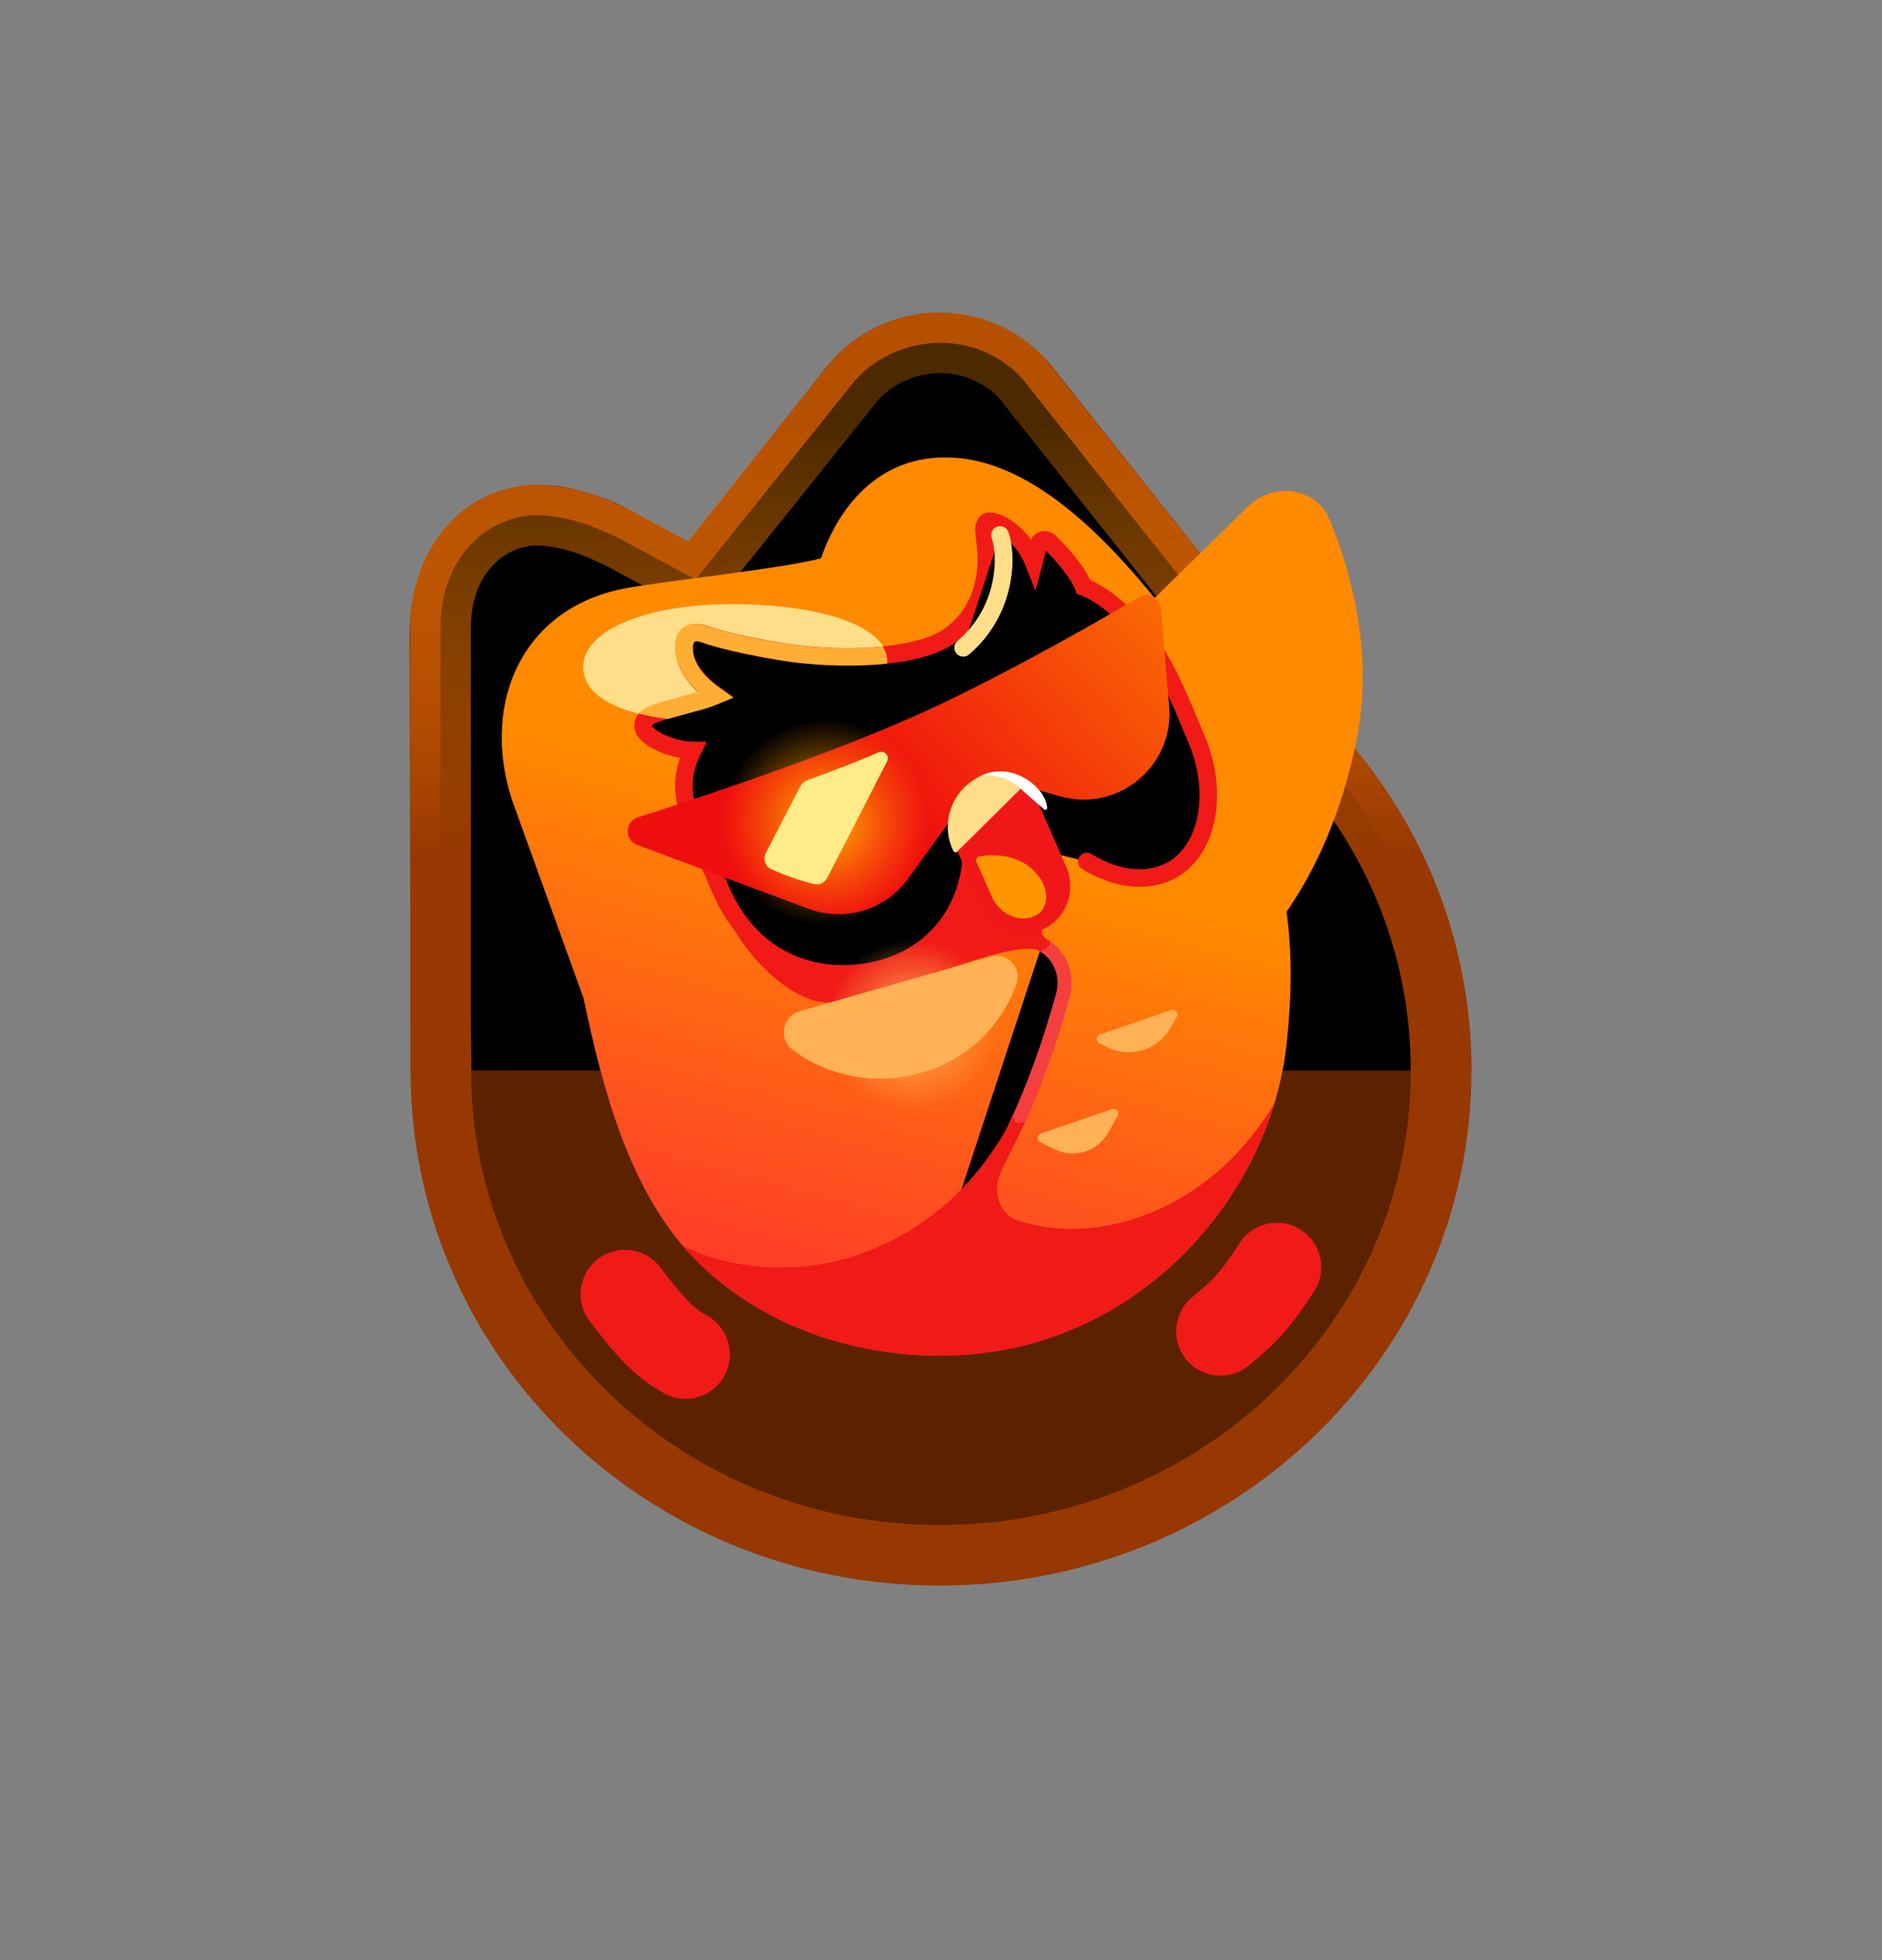 <svg id="vector" xmlns="http://www.w3.org/2000/svg" width="144" height="150" viewBox="0 0 144 150">
   <rect x="0" y="0" width="144" height="150" fill="#808080" stroke="none"/>
   <defs>
    <linearGradient id="grad0" x1="72.08" y1="25.21" x2="72.08" y2="118.89" gradientUnits="userSpaceOnUse">
      <stop offset="0.08" stop-color="#ff8a00" stop-opacity="0.3" />
      <stop offset="0.43" stop-color="#973802" stop-opacity="1" />
    </linearGradient>
    <linearGradient id="grad1" x1="94.34" y1="-3.74" x2="55.99" y2="137.46" gradientUnits="userSpaceOnUse">
      <stop offset="0.49" stop-color="#ff8a00" stop-opacity="1" />
      <stop offset="0.77" stop-color="#ff3030" stop-opacity="1" />
    </linearGradient>
    <linearGradient id="grad2" x1="62.07" y1="70.08" x2="108.72" y2="28.26" gradientUnits="userSpaceOnUse">
      <stop offset="0.16" stop-color="#ef0e0e" stop-opacity="1" />
      <stop offset="0.77" stop-color="#ff9600" stop-opacity="1" />
    </linearGradient>
    <radialGradient id="grad3" cx="63.17" cy="62.93" r="7.9" gradientUnits="userSpaceOnUse">
      <stop offset="0" stop-color="#ffb801" stop-opacity="1" />
      <stop offset="1" stop-color="#ff8a01" stop-opacity="0" />
    </radialGradient>
     <radialGradient id="grad4" cx="69.81" cy="78.43" r="7.3" gradientUnits="userSpaceOnUse">
      <stop offset="0" stop-color="#ffb155" stop-opacity="1" />
      <stop offset="0.9" stop-color="#ffb155" stop-opacity="0" />
    </radialGradient>
  </defs>
   <path fill="#5c2200" d="M78.75,29.56C75.24,25.13 68.53,25.13 65.02,29.56L53.28,44.39L46.64,40.83C46.07,40.52 45.29,40.24 44.64,40.04C43.98,39.83 43.24,39.63 42.69,39.54C39.93,39.08 37.52,39.95 35.88,41.84C34.32,43.64 33.64,46.11 33.65,48.65L33.73,77.94L33.73,77.94L33.73,80.04L33.73,81.92C33.73,102.47 50.75,119.02 71.89,119.02C93.01,119.02 110.27,102.49 110.27,81.92C110.27,73.24 107.18,65.26 102.03,58.95L78.75,29.56Z" stroke="#973802" stroke-width="4.634" id="path_0"/>
   <path fill="#00000000" d="M110.26,81.93C110.26,73.3 107.26,65.35 102.12,59.05L78.14,28.88C74.28,24.88 68.22,25.75 65.29,29.28L53.22,44.35L47.3,41.16C46.12,40.64 44.47,39.76 41.94,39.47C37.92,39 33.71,42.16 33.71,48.04V77.41C33.71,79.14 33.75,80.49 33.75,81.92" stroke="url(#grad0)" stroke-width="4.634" stroke-linecap="round" id="path_1"/>
   <path fill="#00000000" d="M52.45,103.65C50.74,102.7 49.71,101.51 47.82,99.04" stroke="#f01a17" stroke-width="6.792" stroke-linecap="round" id="path_2"/>
   <path fill="#00000000" d="M93.39,101.88C95.4,100.25 96.28,99.19 97.7,96.97" stroke="#f01a17" stroke-width="6.792" stroke-linecap="round" id="path_3"/>
   <path fill="url(#grad1)" d="M88.34,45.77L95.5,38.74C97.49,36.84 100.72,37.28 101.76,39.83C103.54,44.17 105.08,50.3 103.78,56.7C102.62,62.4 100.63,66.59 98.44,69.78C98.87,72.95 98.84,76.11 98.46,79.75C97.42,89.67 90.43,98.38 81.77,101.84C72.75,105.61 60.25,103.83 52.93,96.1C48.21,91.12 46.14,83.54 44.65,76.39L39.15,61.15C36.77,53.6 40.09,46.58 47.65,45.06C50.38,44.51 60.02,43.5 62.83,42.72C63.51,40.64 65.82,35.59 71.34,35.05C76.86,34.51 82.46,38.5 88.34,45.77Z" id="path_4"/>
   <path fill="#ffb155" d="M89.61,77.29L84.16,79.17C83.86,79.28 83.83,79.69 84.12,79.84L84.73,80.14C86.46,81.01 88.57,80.37 89.54,78.69L90.04,77.81C90.21,77.52 89.93,77.18 89.61,77.29Z" id="path_5"/>
   <path fill="#ffb155" d="M85.1,84.87L79.64,86.74C79.34,86.84 79.31,87.26 79.6,87.4L80.67,87.94C82.14,88.68 83.94,88.15 84.76,86.72L85.53,85.39C85.69,85.11 85.42,84.77 85.1,84.87Z" id="path_6"/>
   <path fill="#00000000" d="M71.95,95.94C76.76,89.23 79.39,83.17 81.32,76.2C81.78,74.53 81.02,72.97 79.73,72.28" stroke="#f43f3f" stroke-width="1.078" stroke-linecap="round" id="path_7"/>
   <path fill="#ffde8a" d="M67.9,50.65C67.89,53.54 63.29,54.99 56.24,55.21C49.2,55.44 44.61,53.92 44.62,51.04C44.63,48.15 49.65,46.21 56.06,46.23C62.46,46.25 67.91,47.77 67.9,50.65Z" id="path_8"/>
   <path fill="#f01a17" d="M62.77,76.67C59.49,76.08 56.51,72.03 55.96,70.7C58.86,72.7 63,74.82 68.06,73.77C72.1,72.93 74.17,69.19 74.69,67.43C75.53,69.12 78.76,70.41 79.9,70.86C79.9,70.86 79.4,71.46 80.11,71.88C80.82,72.3 79.6,72.81 79.6,72.81C77.44,71.48 66.04,77.25 62.77,76.67Z" id="path_9"/>
   <path fill="#00000000" d="M74.29,63.73C74.69,67.6 73.1,71.54 69.28,73.45C65.46,75.35 58.45,75.37 55.23,68.29L53.62,64.56C52.28,61.83 51.84,59.76 53,57.43C51.6,57.42 49.36,56.55 49.22,55.66C49.08,54.77 50.29,54.55 51.79,54.12C53.28,53.69 53.76,53.64 54.77,53.21C53.23,52.11 52.22,50.79 52.36,49.25C52.47,48.52 53.04,48.24 53.82,48.51C53.82,48.51 55.56,49.18 59.7,49.86C63.85,50.55 69.98,50.47 72.52,48.75C75.07,47.03 75.46,44.34 75.47,42.79C75.48,41.24 75.06,40.4 75.47,39.98C75.89,39.56 78.14,40.61 79.11,43.08C79.25,42.57 79.36,42.08 79.45,41.69C79.53,41.3 80.02,41.18 80.33,41.49C81.17,42.33 82.51,43.8 82.91,44.92C84.96,45.66 87.13,48.11 88.07,49.37C89.57,51.64 90.47,54.02 91.51,56.46C93.54,61.2 92.15,66 88.71,66.98C86.88,67.51 84.91,67 83.16,65.93" stroke="#f01a17" stroke-width="1.344" stroke-linecap="round" id="path_10"/>
   <path fill="#ffae35" d="M67.88,50.78C67.89,50.74 67.89,50.7 67.89,50.65C67.89,50.23 67.77,49.83 67.55,49.46C67.24,49.5 66.91,49.52 66.58,49.54C64.27,49.69 61.75,49.54 59.73,49.2C57.68,48.87 56.23,48.53 55.3,48.28C54.84,48.16 54.5,48.06 54.29,47.99C54.18,47.95 54.11,47.93 54.06,47.91C54.03,47.9 54.01,47.9 54,47.89L53.99,47.89L53.99,47.89L53.99,47.89L53.99,47.89L53.99,47.89L53.98,47.88L53.96,47.88C53.45,47.7 52.92,47.68 52.47,47.9C52.01,48.13 51.75,48.57 51.67,49.09L51.67,49.1L51.67,49.12C51.54,50.63 52.3,51.91 53.44,52.95C53.22,53.02 52.99,53.08 52.72,53.15C52.4,53.23 52.02,53.33 51.52,53.48C51.37,53.52 51.22,53.56 51.07,53.61L51.07,53.61C50.51,53.76 49.95,53.91 49.54,54.11C49.29,54.22 49.03,54.38 48.84,54.6C49.52,54.78 50.29,54.92 51.11,55.02C51.23,54.98 51.36,54.95 51.49,54.91C51.66,54.87 51.84,54.82 52.03,54.76C52.46,54.64 52.82,54.54 53.13,54.46C53.85,54.27 54.34,54.14 55.08,53.82L56.11,53.39L55.12,52.68C53.66,51.65 52.93,50.57 53.02,49.4C53.05,49.2 53.13,49.13 53.18,49.1C53.24,49.07 53.38,49.04 53.64,49.13L53.65,49.13C53.67,49.14 53.69,49.15 53.72,49.16C53.79,49.18 53.88,49.21 54,49.25C54.24,49.33 54.6,49.44 55.08,49.57C56.06,49.83 57.55,50.17 59.65,50.52C61.77,50.87 64.4,51.03 66.82,50.87C67.17,50.85 67.53,50.82 67.88,50.78Z" id="path_11"/>
   <path fill="#00000000" d="M76.52,40.95C77.07,42.49 77.06,46.7 73.7,49.57" stroke="#ffde8a" stroke-width="1.344" stroke-linecap="round" id="path_12"/>
   <path fill="#00000000" d="M76.52,40.95C77.07,42.49 77.06,46.7 73.7,49.57" stroke="#ffde8a" stroke-width="1.344" stroke-linecap="round" id="path_13"/>
   <path fill="#f01a17" d="M97.5,84.47C95.11,92.36 89.03,98.94 81.77,101.84C72.75,105.61 60.25,103.83 52.93,96.1C52.7,95.86 52.47,95.61 52.25,95.35C56.69,97.53 62,97.35 65.82,95.97C70.48,94.3 74.69,91.01 77.63,85.24C77.32,86.28 78.44,85.85 78.44,85.85L76.67,89.47C75.9,90.98 76.31,92.88 77.92,93.41C83.52,95.29 92.24,93.15 97.5,84.47Z" id="path_14"/>
   <path fill="url(#grad2)" d="M75.25,59.29L69.48,67.24C67.75,69.64 64.63,70.58 61.86,69.54L48.75,64.66C47.77,64.29 47.8,62.87 48.8,62.55C54.06,60.88 64.86,57.29 72.11,53.82C78.13,50.94 84.36,47.35 87.16,45.7C87.87,45.28 88.76,45.74 88.83,46.56L89.46,54.05C89.85,58.63 85.54,62.19 81.12,60.94L75.25,59.29Z" id="path_15"/>
   <path fill="url(#grad3)" d="M63.17,62.93m-7.9,0a7.9,7.9 0,1 1,15.8 0a7.9,7.9 0,1 1,-15.8 0" id="path_16"/>
   <path fill="#ffec89" d="M58.62,65.23C58.37,65.71 58.51,66.28 59,66.51C59.97,66.96 61.41,67.46 62.34,67.66C62.75,67.75 63.12,67.52 63.31,67.15L67.88,58.26C68.09,57.84 67.65,57.39 67.22,57.57V57.57C65.61,58.28 63.72,59 61.83,59.68C61.57,59.78 61.35,59.96 61.22,60.21L58.62,65.23Z" id="path_17"/>
   <path fill="#f01719" d="M72.71,63.87C72.71,63.87 73.34,60.93 75.15,60.16C76.97,59.39 79.28,61.08 79.28,61.08L81.61,66.39C82.38,68.25 81.53,70.38 79.72,71.15C77.9,71.92 75.8,71.04 75.03,69.18L72.71,63.87Z" id="path_18"/>
   <path fill="#ff9600" d="M74.73,65.99C74.64,65.79 74.76,65.56 74.97,65.53C75.7,65.41 77.28,65.3 78.57,66.19C80.3,67.38 80.5,69.41 79.22,70.07C77.94,70.73 76.35,69.84 75.85,68.53L74.73,65.99Z" id="path_19"/>
   <path fill="#ffde8a" d="M75.06,59.37C72.55,60.57 72.01,63.33 72.96,65.14C73.01,65.24 73.15,65.26 73.23,65.18L78.32,60.14L79.85,61.9C79.95,62.01 80.12,61.97 80.11,61.82C80.04,60.3 77.48,58.21 75.06,59.37Z" id="path_20"/>
   <path fill="#ffffff" d="M78.15,60.42L79.85,61.9C79.95,62.02 80.12,61.97 80.11,61.82C80.03,60.3 77.48,58.21 75.06,59.37L75.06,59.37C76.36,59.21 77.56,59.75 78.15,60.42Z" id="path_21"/>
   <path fill="url(#grad4)" d="M56.76,82.03a7.3,13.54 74.58,1 0,26.11 -7.2a7.3,13.54 74.58,1 0,-26.11 7.2z" id="path_22"/>
   <path fill="#ffb155" d="M60.66,80.35C59.53,79.53 59.85,77.77 61.19,77.38L75.82,73.2C77.07,72.84 78.22,74.05 77.78,75.28V75.28C76.61,78.62 73.87,81.17 70.46,82.09L70.24,82.15C66.94,83.05 63.41,82.39 60.66,80.35V80.35Z" id="path_23"/>
</svg>